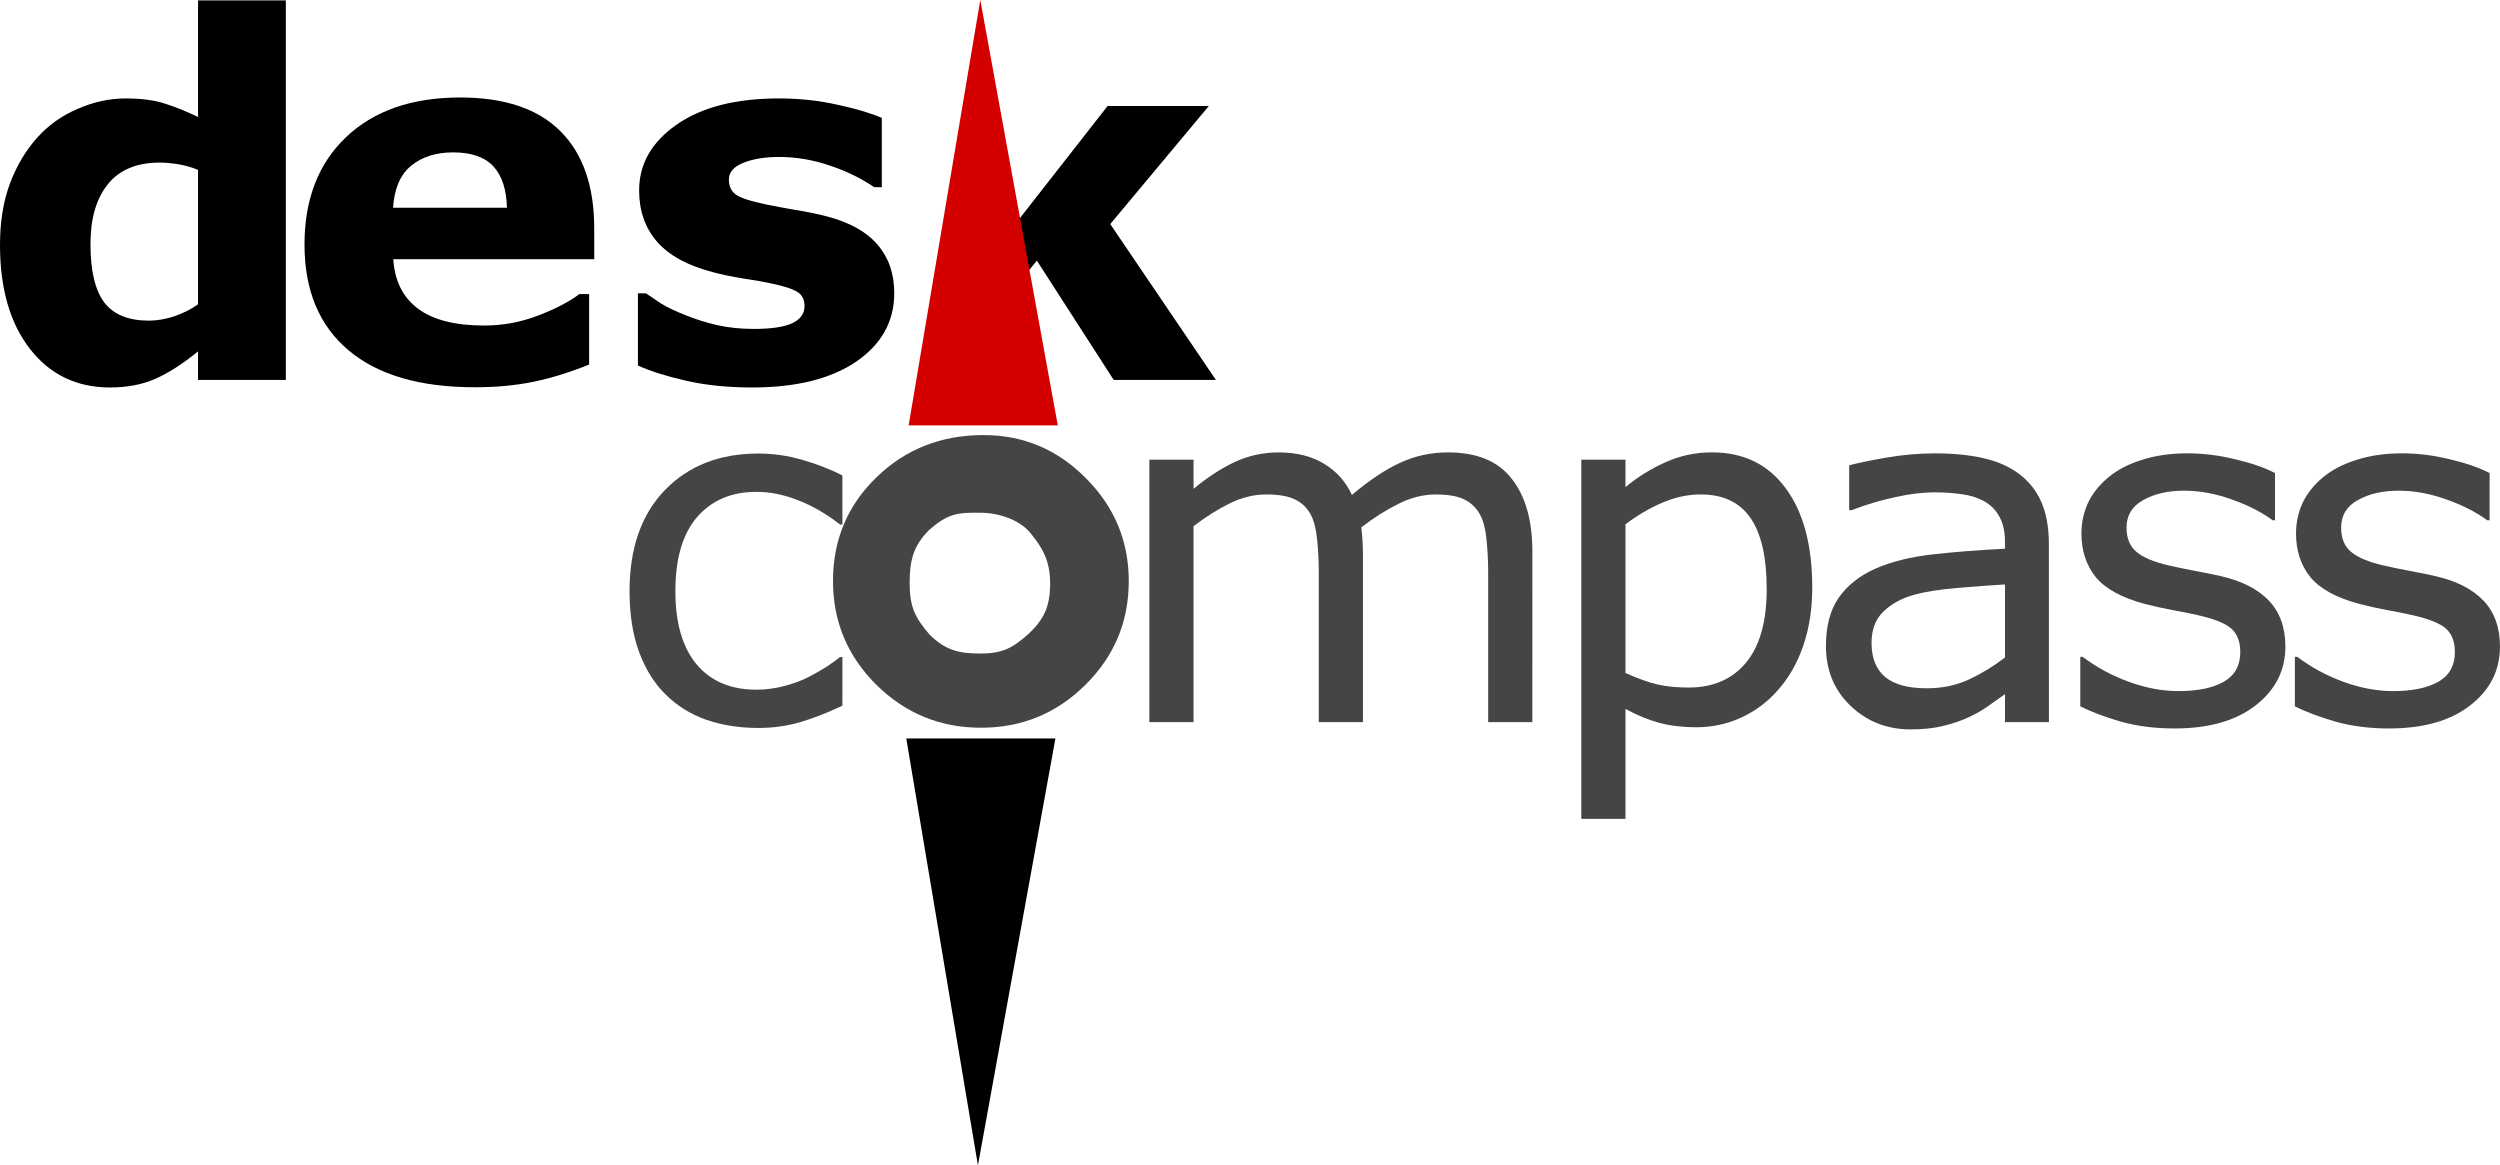 <?xml version="1.0" encoding="UTF-8" standalone="no"?>
<!-- Created with Inkscape (http://www.inkscape.org/) -->

<svg
   width="91.646mm"
   height="42.724mm"
   viewBox="0 0 91.646 42.724"
   version="1.1"
   id="svg5"
   sodipodi:docname="inkscape_logo_org2.svg"
   inkscape:version="1.2.2 (732a01da63, 2022-12-09)"
   xmlns:inkscape="http://www.inkscape.org/namespaces/inkscape"
   xmlns:sodipodi="http://sodipodi.sourceforge.net/DTD/sodipodi-0.dtd"
   xmlns="http://www.w3.org/2000/svg"
   xmlns:svg="http://www.w3.org/2000/svg">
  <sodipodi:namedview
     id="namedview7"
     pagecolor="#505050"
     bordercolor="#eeeeee"
     borderopacity="1"
     inkscape:showpageshadow="0"
     inkscape:pageopacity="0"
     inkscape:pagecheckerboard="0"
     inkscape:deskcolor="#505050"
     inkscape:document-units="mm"
     showgrid="false"
     showguides="true"
     inkscape:zoom="2.9857056"
     inkscape:cx="246.5079"
     inkscape:cy="461.86738"
     inkscape:window-width="1920"
     inkscape:window-height="1017"
     inkscape:window-x="-8"
     inkscape:window-y="-8"
     inkscape:window-maximized="1"
     inkscape:current-layer="layer1">
    <sodipodi:guide
       position="48.277,42.743"
       orientation="0,-1"
       id="guide1895"
       inkscape:locked="false" />
    <sodipodi:guide
       position="34.966,28.758"
       orientation="0,-1"
       id="guide4935"
       inkscape:locked="false" />
    <sodipodi:guide
       position="62.761,23.957"
       orientation="0,-1"
       id="guide334"
       inkscape:locked="false" />
    <sodipodi:guide
       position="35.918,41.033"
       orientation="1,0"
       id="guide2030"
       inkscape:locked="false" />
    <sodipodi:guide
       position="31.939,15.969"
       orientation="0,-1"
       id="guide2040"
       inkscape:locked="false" />
    <sodipodi:guide
       position="29.534,21.344"
       orientation="0,-1"
       id="guide2059"
       inkscape:locked="false" />
  </sodipodi:namedview>
  <defs
     id="defs2" />
  <g
     inkscape:label="Ebene 1"
     inkscape:groupmode="layer"
     id="layer1"
     transform="matrix(0.811,0,0,0.811,-18.13,-79.6)">
    <g
       aria-label="compass"
       id="text2024"
       style="font-size:26.099px;letter-spacing:-1.631px;fill:#454545;stroke-width:0.326"
       inkscape:label="compass">
      <path
         d="m 135.358,127.371 q 0,1.625 -1.349,2.666 -1.338,1.041 -3.664,1.041 -1.317,0 -2.421,-0.308 -1.094,-0.319 -1.837,-0.69 v -2.241 h 0.106 q 0.945,0.712 2.103,1.136 1.158,0.414 2.22,0.414 1.317,0 2.06,-0.425 0.743,-0.425 0.743,-1.338 0,-0.701 -0.404,-1.062 -0.404,-0.361 -1.55,-0.616 -0.425,-0.096 -1.115,-0.223 -0.68,-0.127 -1.243,-0.276 -1.561,-0.414 -2.22,-1.211 -0.648,-0.807 -0.648,-1.975 0,-0.733 0.297,-1.381 0.308,-0.648 0.924,-1.158 0.595,-0.499 1.508,-0.786 0.924,-0.297 2.06,-0.297 1.062,0 2.145,0.265 1.094,0.255 1.816,0.627 v 2.135 h -0.106 q -0.765,-0.563 -1.858,-0.945 -1.094,-0.393 -2.145,-0.393 -1.094,0 -1.848,0.425 -0.754,0.414 -0.754,1.243 0,0.733 0.457,1.104 0.446,0.372 1.444,0.605 0.552,0.127 1.232,0.255 0.69,0.127 1.147,0.234 1.391,0.319 2.145,1.094 0.754,0.786 0.754,2.081 z"
         style="font-size:21.749px;letter-spacing:-1.631px;fill:#454545;stroke-width:0.326"
         id="path3315"
         inkscape:label="s2" />
      <path
         d="m 125.658,127.371 q 0,1.625 -1.349,2.666 -1.338,1.041 -3.664,1.041 -1.317,0 -2.421,-0.308 -1.094,-0.319 -1.837,-0.69 v -2.241 h 0.106 q 0.945,0.712 2.103,1.136 1.158,0.414 2.22,0.414 1.317,0 2.06,-0.425 0.743,-0.425 0.743,-1.338 0,-0.701 -0.404,-1.062 -0.404,-0.361 -1.55,-0.616 -0.425,-0.096 -1.115,-0.223 -0.68,-0.127 -1.243,-0.276 -1.561,-0.414 -2.22,-1.211 -0.648,-0.807 -0.648,-1.975 0,-0.733 0.297,-1.381 0.308,-0.648 0.924,-1.158 0.595,-0.499 1.508,-0.786 0.924,-0.297 2.06,-0.297 1.062,0 2.145,0.265 1.094,0.255 1.816,0.627 v 2.135 h -0.106 q -0.765,-0.563 -1.858,-0.945 -1.094,-0.393 -2.145,-0.393 -1.094,0 -1.848,0.425 -0.754,0.414 -0.754,1.243 0,0.733 0.457,1.104 0.446,0.372 1.444,0.605 0.552,0.127 1.232,0.255 0.69,0.127 1.147,0.234 1.391,0.319 2.145,1.094 0.754,0.786 0.754,2.081 z"
         style="font-size:21.749px;letter-spacing:-1.631px;fill:#454545;stroke-width:0.326"
         id="path3313"
         inkscape:label="s1" />
      <path
         d="m 114.97,130.791 h -1.986 v -1.264 q -0.266,0.181 -0.722,0.51 -0.446,0.319 -0.871,0.51 -0.499,0.244 -1.147,0.404 -0.648,0.17 -1.519,0.17 -1.604,0 -2.719,-1.062 -1.115,-1.062 -1.115,-2.708 0,-1.349 0.573,-2.177 0.584,-0.839 1.657,-1.317 1.083,-0.478 2.602,-0.648 1.519,-0.17 3.26,-0.255 v -0.308 q 0,-0.68 -0.244,-1.126 -0.234,-0.446 -0.68,-0.701 -0.425,-0.244 -1.02,-0.329 -0.595,-0.085 -1.243,-0.085 -0.786,0 -1.752,0.212 -0.966,0.202 -1.997,0.595 h -0.106 v -2.028 q 0.584,-0.159 1.689,-0.35 1.104,-0.191 2.177,-0.191 1.253,0 2.177,0.212 0.935,0.202 1.614,0.701 0.669,0.489 1.019,1.264 0.35,0.775 0.35,1.922 z m -1.986,-2.92 v -3.303 q -0.913,0.053 -2.156,0.159 -1.232,0.106 -1.954,0.308 -0.86,0.244 -1.391,0.765 -0.531,0.51 -0.531,1.412 0,1.02 0.616,1.54 0.616,0.51 1.88,0.51 1.051,0 1.922,-0.404 0.871,-0.414 1.614,-0.988 z"
         style="font-size:21.749px;letter-spacing:-1.631px;fill:#454545;stroke-width:0.326"
         id="path3311"
         inkscape:label="a" />
      <path
         d="m 104.272,124.716 q 0,1.444 -0.414,2.644 -0.414,1.189 -1.168,2.018 -0.701,0.786 -1.657,1.221 -0.945,0.425 -2.007,0.425 -0.924,0 -1.678,-0.202 -0.743,-0.202 -1.519,-0.627 v 4.97 h -1.997 v -16.238 h 1.997 v 1.243 q 0.796,-0.669 1.784,-1.115 0.998,-0.457 2.124,-0.457 2.145,0 3.335,1.625 1.2,1.614 1.2,4.492 z m -2.06,0.053 q 0,-2.145 -0.733,-3.207 -0.733,-1.062 -2.251,-1.062 -0.86,0 -1.731,0.372 -0.871,0.372 -1.667,0.977 v 6.722 q 0.85,0.382 1.455,0.52 0.616,0.138 1.391,0.138 1.667,0 2.602,-1.126 0.935,-1.126 0.935,-3.335 z"
         style="font-size:21.749px;letter-spacing:-1.631px;fill:#454545;stroke-width:0.326"
         id="path3309"
         inkscape:label="p" />
      <path
         d="M 91.619,130.791 H 89.623 v -6.754 q 0,-0.765 -0.074,-1.476 -0.064,-0.712 -0.287,-1.136 -0.244,-0.457 -0.701,-0.69 -0.457,-0.234 -1.317,-0.234 -0.839,0 -1.678,0.425 -0.839,0.414 -1.678,1.062 0.032,0.244 0.053,0.573 0.021,0.319 0.021,0.637 v 7.593 h -1.997 v -6.754 q 0,-0.786 -0.074,-1.487 -0.064,-0.712 -0.287,-1.136 -0.244,-0.457 -0.701,-0.68 -0.457,-0.234 -1.317,-0.234 -0.818,0 -1.646,0.404 -0.818,0.404 -1.635,1.03 v 8.857 h -1.997 v -11.862 h 1.997 v 1.317 q 0.935,-0.775 1.858,-1.211 0.935,-0.435 1.986,-0.435 1.211,0 2.05,0.51 0.85,0.51 1.264,1.412 1.211,-1.02 2.209,-1.466 0.998,-0.457 2.135,-0.457 1.954,0 2.878,1.189 0.935,1.179 0.935,3.303 z"
         style="font-size:21.749px;letter-spacing:-1.631px;fill:#454545;stroke-width:0.326"
         id="path3307"
         inkscape:label="m" />
      <path
         d="m 66.814,117.817 c 1.801,0 3.343,0.65 4.626,1.95 1.291,1.291 1.937,2.842 1.937,4.651 0,1.835 -0.654,3.398 -1.963,4.69 -1.3,1.291 -2.872,1.937 -4.715,1.937 -1.844,0 -3.42,-0.646 -4.728,-1.937 -1.308,-1.3 -1.963,-2.863 -1.963,-4.69 0,-1.861 0.654,-3.424 1.963,-4.69 1.308,-1.274 2.923,-1.912 4.843,-1.912 z m -0.127,3.51 c -1.106,-0.018 -1.508,0.061 -2.335,0.78 -0.702,0.711 -0.88,1.349 -0.88,2.386 0,1.092 0.241,1.573 0.912,2.355 0.711,0.688 1.301,0.843 2.273,0.843 0.98,0 1.445,-0.218 2.21,-0.906 0.679,-0.656 0.942,-1.201 0.956,-2.198 0.014,-0.975 -0.273,-1.582 -0.849,-2.292 -0.451,-0.593 -1.359,-0.954 -2.285,-0.969 z"
         style="font-size:26.099px;font-family:'Bauhaus 93';-inkscape-font-specification:'Bauhaus 93, ';letter-spacing:-1.631px;fill:#454545;stroke-width:0.326"
         id="path3305"
         sodipodi:nodetypes="scscscscsscscscscs"
         inkscape:label="o" />
      <path
         d="m 60.433,130.047 q -0.998,0.478 -1.901,0.743 -0.892,0.265 -1.901,0.265 -1.285,0 -2.358,-0.372 -1.073,-0.382 -1.837,-1.147 -0.775,-0.765 -1.2,-1.933 -0.425,-1.168 -0.425,-2.729 0,-2.91 1.593,-4.566 1.604,-1.657 4.227,-1.657 1.019,0 1.997,0.287 0.988,0.287 1.805,0.701 v 2.22 H 60.327 q -0.913,-0.712 -1.89,-1.094 -0.966,-0.382 -1.89,-0.382 -1.699,0 -2.687,1.147 -0.977,1.136 -0.977,3.345 0,2.145 0.956,3.303 0.966,1.147 2.708,1.147 0.605,0 1.232,-0.159 0.627,-0.159 1.126,-0.414 0.435,-0.223 0.818,-0.467 0.382,-0.255 0.605,-0.435 h 0.106 z"
         style="font-size:21.749px;-inkscape-font-specification:sans-serif"
         id="path3303"
         inkscape:label="c" />
    </g>
    <g
       aria-label="desk"
       id="text113"
       clip-path="none"
       style="font-size:22.578px;fill:#252525;stroke-width:0.265"
       inkscape:label="desk">
      <path
         d="m 77.315,115.323 h -4.619 l -3.473,-5.391 -1.08,1.312 v 4.079 h -3.969 l 1.52,-6.512 0.928,-6.666 1.52,6.266 4.277,-5.468 h 4.575 l -4.454,5.336 z"
         style="font-weight:bold;-inkscape-font-specification:'sans-serif Bold';fill:#000000"
         id="path3300"
         sodipodi:nodetypes="ccccccccccccc"
         inkscape:label="k" />
      <path
         d="m 62.777,111.398 q 0,1.918 -1.72,3.098 -1.72,1.169 -4.707,1.169 -1.654,0 -2.999,-0.309 -1.345,-0.309 -2.161,-0.684 v -3.263 h 0.364 q 0.298,0.209 0.684,0.463 0.397,0.243 1.113,0.529 0.617,0.254 1.4,0.441 0.783,0.176 1.676,0.176 1.169,0 1.731,-0.254 0.562,-0.265 0.562,-0.772 0,-0.452 -0.331,-0.65 -0.331,-0.209 -1.257,-0.397 -0.441,-0.099 -1.202,-0.209 -0.75,-0.121 -1.367,-0.287 -1.687,-0.441 -2.503,-1.367 -0.816,-0.937 -0.816,-2.326 0,-1.786 1.687,-2.966 1.698,-1.191 4.63,-1.191 1.389,0 2.657,0.287 1.279,0.276 1.995,0.595 v 3.131 h -0.342 q -0.882,-0.606 -2.017,-0.981 -1.124,-0.386 -2.282,-0.386 -0.959,0 -1.621,0.265 -0.65,0.265 -0.65,0.75 0,0.441 0.298,0.672 0.298,0.232 1.4,0.463 0.606,0.121 1.301,0.243 0.706,0.11 1.411,0.287 1.565,0.408 2.315,1.29 0.75,0.871 0.75,2.183 z"
         style="font-weight:bold;font-size:22.578px;-inkscape-font-specification:'sans-serif Bold';fill:#000000;stroke-width:0.265"
         id="path3298"
         inkscape:label="s" />
      <path
         d="m 49.217,109.866 h -9.084 q 0.088,1.455 1.102,2.227 1.025,0.772 3.01,0.772 1.257,0 2.436,-0.452 1.18,-0.452 1.863,-0.97 h 0.441 v 3.186 q -1.345,0.54 -2.536,0.783 -1.191,0.243 -2.635,0.243 -3.726,0 -5.711,-1.676 -1.984,-1.676 -1.984,-4.774 0,-3.065 1.874,-4.851 1.885,-1.797 5.159,-1.797 3.021,0 4.542,1.532 1.521,1.521 1.521,4.388 z m -3.947,-2.326 q -0.033,-1.246 -0.617,-1.874 -0.584,-0.628 -1.819,-0.628 -1.147,0 -1.885,0.595 -0.739,0.595 -0.827,1.907 z"
         style="font-weight:bold;font-size:22.578px;-inkscape-font-specification:'sans-serif Bold';fill:#000000;stroke-width:0.265"
         id="path3296"
         inkscape:label="e" />
      <path
         d="m 35.276,115.323 h -3.969 v -1.29 q -1.025,0.838 -1.918,1.235 -0.893,0.397 -2.062,0.397 -2.26,0 -3.616,-1.742 -1.356,-1.742 -1.356,-4.696 0,-1.576 0.452,-2.789 0.463,-1.224 1.257,-2.095 0.75,-0.827 1.819,-1.279 1.069,-0.463 2.139,-0.463 1.113,0 1.819,0.243 0.717,0.232 1.466,0.595 v -5.27 h 3.969 z m -3.969,-3.418 v -6.074 q -0.419,-0.176 -0.882,-0.254 -0.463,-0.077 -0.849,-0.077 -1.565,0 -2.348,0.981 -0.783,0.97 -0.783,2.701 0,1.819 0.628,2.646 0.628,0.816 2.017,0.816 0.54,0 1.147,-0.198 0.606,-0.209 1.069,-0.54 z"
         style="font-weight:bold;font-size:22.578px;-inkscape-font-specification:'sans-serif Bold';fill:#000000;stroke-width:0.265"
         id="path3294"
         inkscape:label="d" />
    </g>
    <g
       id="g2619"
       transform="matrix(1,0,0,1.034,-2.716,11.339)"
       inkscape:label="hands">
      <path
         style="fill:#000000;stroke-width:0.269"
         d="m 66.036,116.238 3.239,18.663 3.503,-18.663 z"
         id="path333-5"
         sodipodi:nodetypes="cccc"
         inkscape:label="south" />
      <path
         style="fill:#d40000;fill-opacity:1;stroke-width:0.268"
         d="m 66.143,102.554 3.239,-18.6 3.503,18.6 z"
         id="path333"
         sodipodi:nodetypes="cccc"
         inkscape:label="north" />
    </g>
  </g>
</svg>
